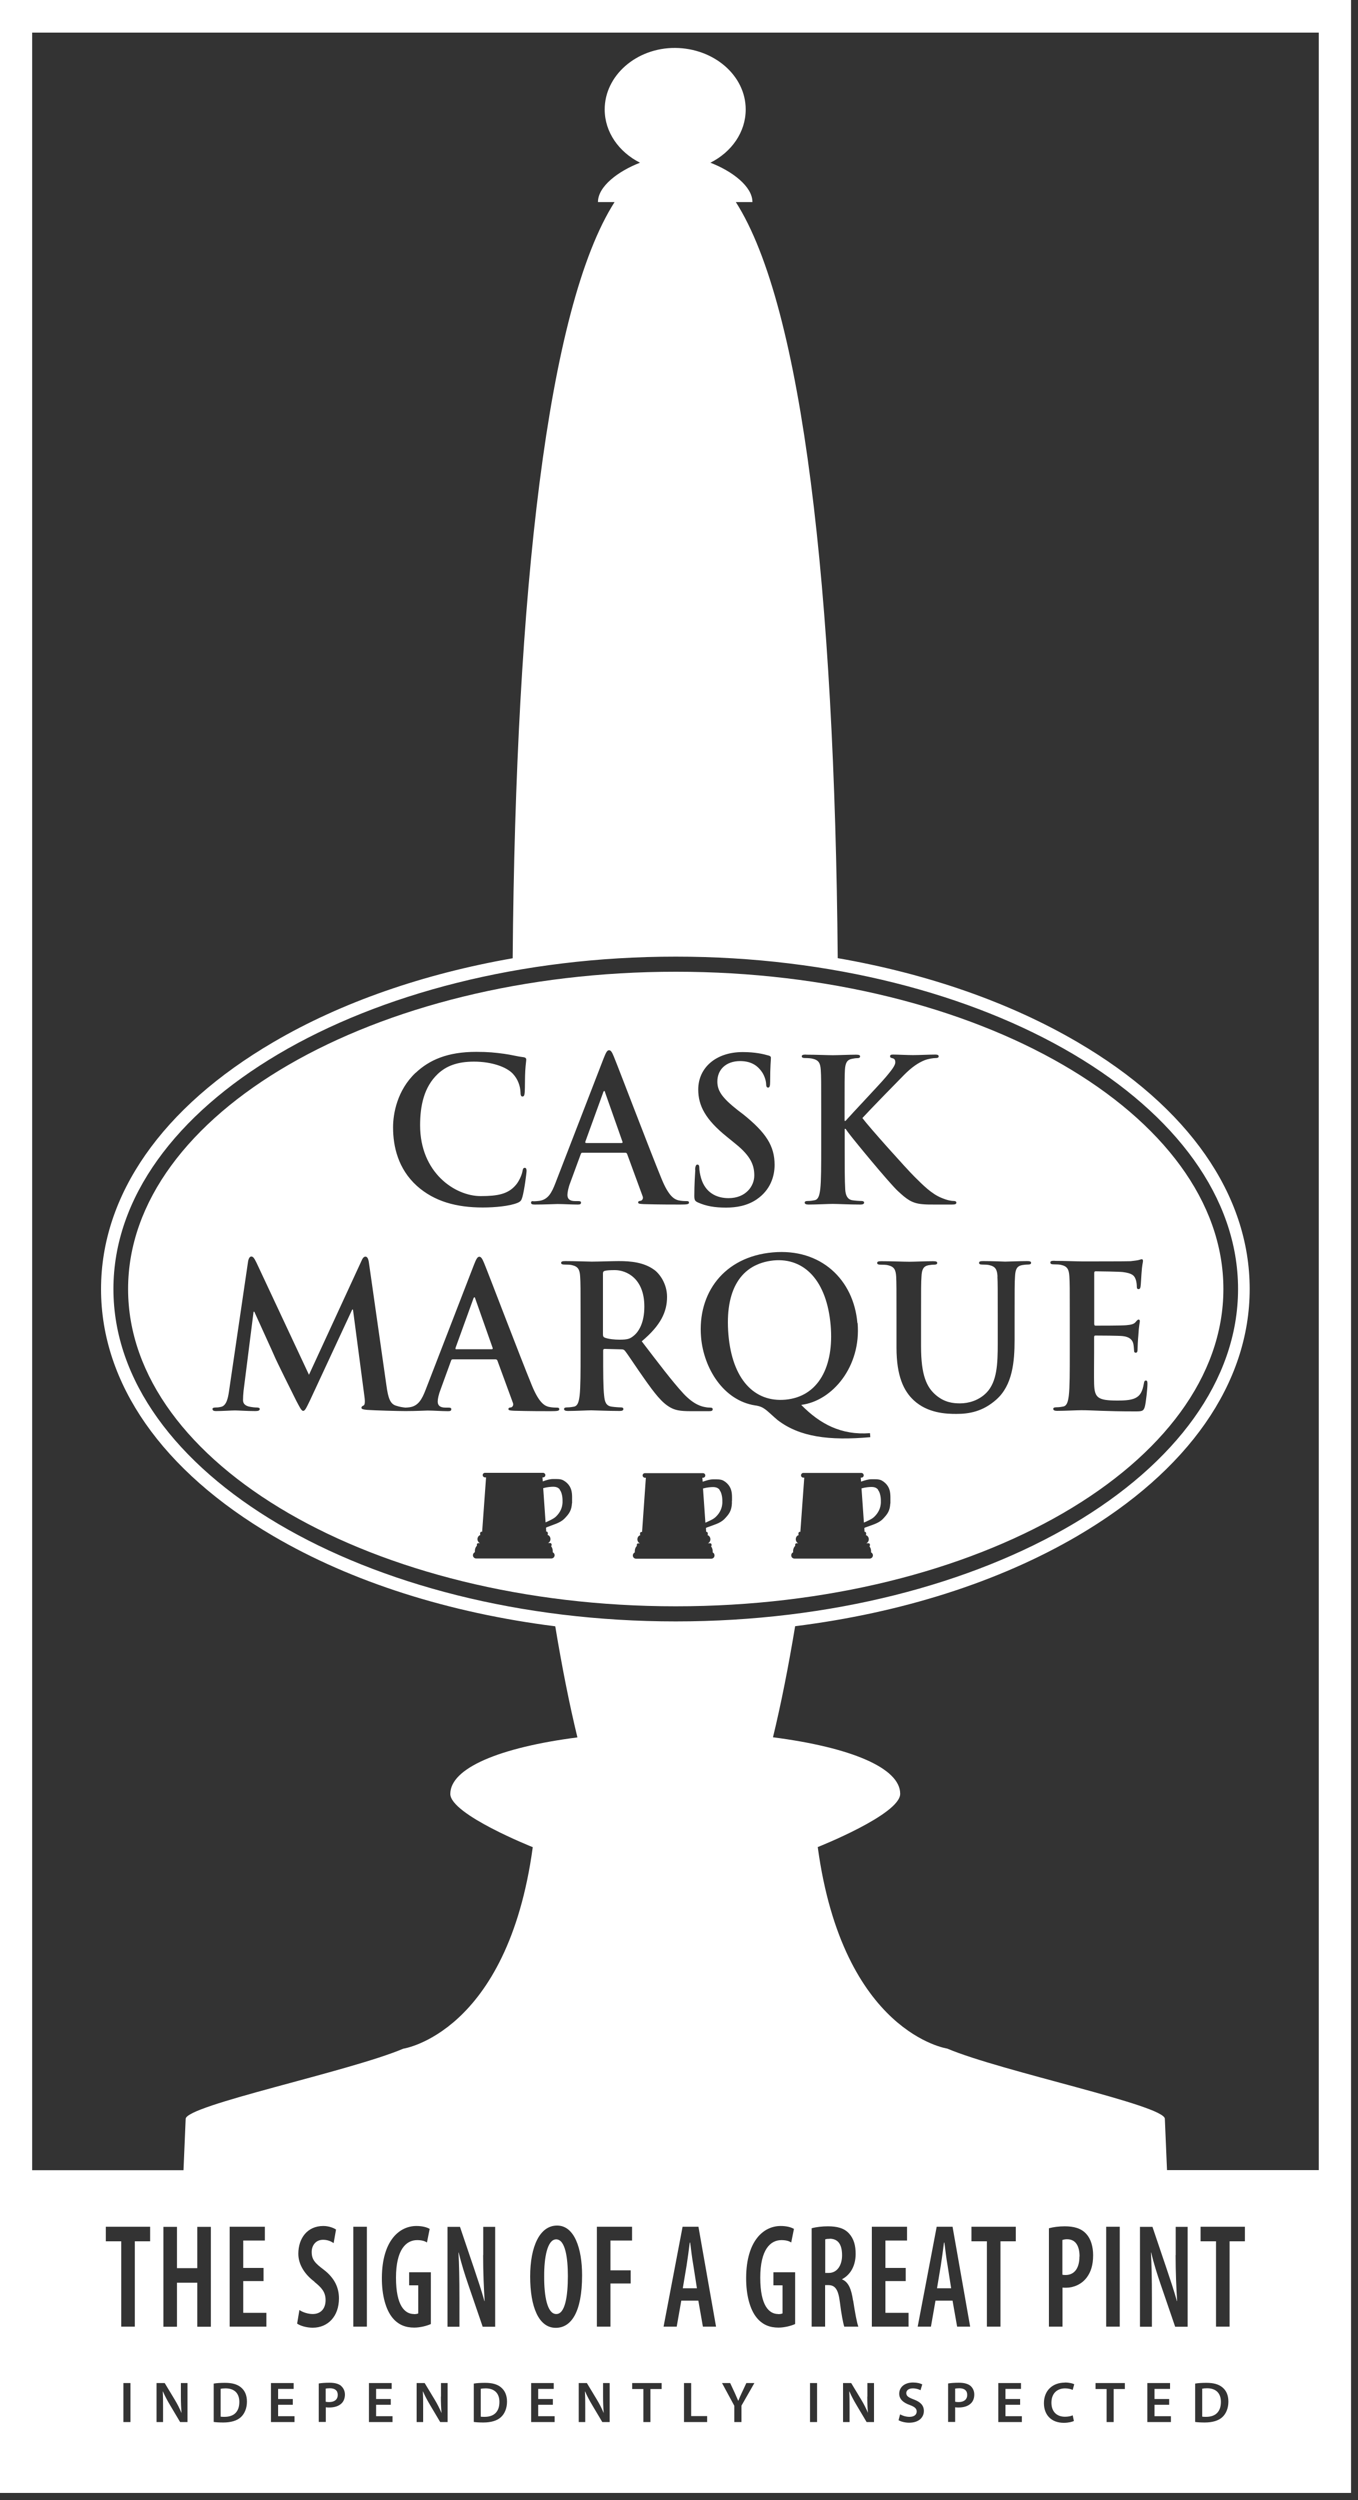 <svg width="125" height="230" viewBox="0 0 125 230" fill="none" xmlns="http://www.w3.org/2000/svg">
<rect x="0" y="0" width="125" height="230" fill="#333333" stroke="none"/>
<g clip-path="url(#clip0_2063_2)">
<path d="M99.37 207.59C99.37 206.73 99.07 206.01 98.22 206.01C98.05 206.01 97.89 206.04 97.79 206.08V209.27C97.88 209.3 97.97 209.3 98.09 209.3C98.91 209.3 99.36 208.65 99.36 207.6L99.37 207.59Z" fill="white"/>
<path d="M112.38 220.97C112.38 220.18 111.93 219.72 111.11 219.72C110.9 219.72 110.75 219.74 110.66 219.76V222.33C110.75 222.35 110.89 222.35 111.02 222.35C111.87 222.35 112.38 221.89 112.38 220.98V220.97Z" fill="white"/>
<path d="M29.98 220.96C30.06 220.98 30.17 220.99 30.3 220.99C30.79 220.99 31.09 220.75 31.09 220.33C31.09 219.91 30.81 219.72 30.36 219.72C30.18 219.72 30.05 219.74 29.98 219.75V220.96Z" fill="white"/>
<path d="M51.2 206.02C50.37 206.02 50.08 207.72 50.09 209.43C50.08 211.24 50.37 212.89 51.2 212.89H51.21C52.02 212.89 52.27 211.24 52.27 209.4C52.27 207.74 52.04 206.02 51.19 206.02H51.2Z" fill="white"/>
<path d="M63.53 206.32H63.49C63.41 206.96 63.29 207.85 63.2 208.42L62.85 210.52H64.15L63.82 208.41C63.71 207.81 63.61 206.97 63.53 206.32Z" fill="white"/>
<path d="M88.3 219.72C88.12 219.72 87.99 219.74 87.92 219.75V220.96C88 220.98 88.11 220.99 88.24 220.99C88.73 220.99 89.03 220.75 89.03 220.33C89.03 219.91 88.75 219.72 88.3 219.72Z" fill="white"/>
<path d="M76.38 205.97C76.22 205.97 76.06 205.98 75.96 206.02V209.11H76.29C77.04 209.11 77.51 208.43 77.51 207.49C77.51 206.55 77.19 205.98 76.39 205.96L76.38 205.97Z" fill="white"/>
<path d="M86.93 206.32H86.89C86.81 206.96 86.69 207.85 86.6 208.42L86.25 210.52H87.55L87.22 208.41C87.11 207.81 87.01 206.97 86.93 206.32Z" fill="white"/>
<path d="M44.25 222.33C44.34 222.35 44.48 222.35 44.61 222.35C45.46 222.35 45.97 221.89 45.97 220.98C45.97 220.19 45.52 219.73 44.7 219.73C44.49 219.73 44.34 219.75 44.25 219.77V222.34V222.33Z" fill="white"/>
<path d="M20.31 222.33C20.4 222.35 20.54 222.35 20.67 222.35C21.52 222.35 22.03 221.89 22.03 220.98C22.03 220.19 21.58 219.73 20.76 219.73C20.55 219.73 20.4 219.75 20.31 219.77V222.34V222.33Z" fill="white"/>
<path d="M42.01 124.13H45.26C45.35 124.13 45.36 124.08 45.35 124.02L43.76 119.51C43.74 119.44 43.72 119.35 43.67 119.35C43.62 119.35 43.58 119.44 43.56 119.51L41.93 124.01C41.91 124.08 41.93 124.14 42 124.14L42.01 124.13Z" fill="white"/>
<path d="M80.83 137.05C80.77 136.98 80.71 136.93 80.64 136.89C80.54 136.84 80.42 136.8 80.22 136.8C80.04 136.8 79.66 136.83 79.3 136.93L79.52 140.08C79.92 139.89 80.27 139.76 80.5 139.52C80.86 139.16 81.05 138.76 81.08 138.27C81.08 138.2 81.08 138.14 81.08 138.07C81.08 137.87 81.06 137.67 81.01 137.49C80.97 137.31 80.89 137.16 80.81 137.06L80.83 137.05Z" fill="white"/>
<path d="M51.53 137.03C51.47 136.96 51.41 136.91 51.34 136.87C51.24 136.82 51.12 136.78 50.92 136.78C50.74 136.78 50.36 136.81 50 136.91L50.22 140.06C50.62 139.87 50.97 139.73 51.2 139.5C51.56 139.14 51.75 138.74 51.78 138.25C51.78 138.18 51.78 138.12 51.78 138.05C51.78 137.85 51.76 137.64 51.71 137.47C51.67 137.29 51.59 137.14 51.51 137.04L51.53 137.03Z" fill="white"/>
<path d="M55.68 123.07C56.05 123.2 56.58 123.25 57.02 123.25C57.73 123.25 57.96 123.18 58.27 122.94C58.8 122.54 59.31 121.7 59.31 120.2C59.31 117.6 57.65 116.85 56.6 116.85C56.16 116.85 55.84 116.87 55.66 116.92C55.54 116.96 55.5 117.03 55.5 117.18V122.73C55.5 122.93 55.53 123 55.66 123.06L55.68 123.07Z" fill="white"/>
<path d="M67.05 122.79C67.4 126.88 69.42 129.03 72.3 128.77C75.33 128.49 76.78 125.73 76.46 121.94C76.11 117.84 74.05 115.7 71.21 115.96C68.2 116.27 66.7 118.66 67.05 122.79Z" fill="white"/>
<path d="M53.96 105.16H57.21C57.3 105.16 57.32 105.11 57.3 105.05L55.71 100.54C55.69 100.47 55.67 100.37 55.62 100.37C55.57 100.37 55.53 100.46 55.51 100.54L53.88 105.03C53.86 105.1 53.88 105.16 53.95 105.16H53.96Z" fill="white"/>
<path d="M66.24 137.06C66.18 136.99 66.12 136.94 66.05 136.9C65.95 136.85 65.83 136.81 65.63 136.81C65.45 136.81 65.07 136.84 64.71 136.94L64.93 140.09C65.33 139.9 65.68 139.77 65.91 139.53C66.27 139.17 66.46 138.77 66.49 138.28C66.49 138.21 66.49 138.15 66.49 138.08C66.49 137.88 66.47 137.68 66.42 137.5C66.38 137.32 66.3 137.17 66.22 137.07L66.24 137.06Z" fill="white"/>
<path d="M62.2 147.78C90 147.78 112.61 134.69 112.61 118.59C112.61 102.49 90 89.4 62.2 89.4C34.4 89.4 11.79 102.5 11.79 118.59C11.79 134.68 34.4 147.78 62.2 147.78ZM52.65 138.28C52.61 138.94 52.42 139.24 51.94 139.73C51.54 140.12 50.95 140.26 50.34 140.5C50.31 140.51 50.29 140.53 50.26 140.56L50.28 140.91H50.33C50.39 140.91 50.43 140.99 50.43 141.09C50.43 141.13 50.42 141.17 50.4 141.21C50.55 141.25 50.67 141.41 50.67 141.59C50.67 141.76 50.58 141.9 50.44 141.96H50.66C50.72 141.96 50.78 142.03 50.78 142.12C50.78 142.17 50.76 142.22 50.73 142.25C50.82 142.37 50.88 142.52 50.88 142.69C50.88 142.73 50.88 142.77 50.88 142.81C50.98 142.86 51.05 142.96 51.05 143.08C51.05 143.25 50.91 143.38 50.75 143.38H43.83C43.66 143.38 43.53 143.24 43.53 143.08C43.53 142.96 43.61 142.85 43.71 142.8C43.71 142.76 43.71 142.72 43.71 142.69C43.71 142.5 43.78 142.32 43.9 142.2C43.9 142.2 43.89 142.16 43.89 142.13C43.89 142.04 43.94 141.97 44.01 141.97H44.18C44.05 141.91 43.95 141.77 43.95 141.6C43.95 141.42 44.07 141.26 44.22 141.22C44.2 141.19 44.19 141.15 44.19 141.1C44.19 141 44.24 140.92 44.3 140.92H44.38L44.74 135.92H44.64C44.53 135.92 44.43 135.82 44.43 135.71C44.43 135.6 44.52 135.5 44.64 135.5H49.99C50.1 135.5 50.2 135.6 50.2 135.71C50.2 135.82 50.11 135.92 49.99 135.92H49.93L49.96 136.29C50.31 136.16 50.62 136.07 50.92 136.07C51.27 136.07 51.59 136.05 51.85 136.19C52.11 136.33 52.3 136.52 52.43 136.73C52.69 137.15 52.66 137.62 52.66 138.06C52.66 138.14 52.66 138.22 52.66 138.3L52.65 138.28ZM55.61 128.41C55.66 128.94 55.77 129.34 56.3 129.41C56.56 129.45 56.95 129.48 57.17 129.48C57.31 129.48 57.38 129.53 57.38 129.63C57.38 129.76 57.26 129.81 57.03 129.81C56 129.81 54.7 129.75 54.43 129.75C54.09 129.75 52.98 129.81 52.27 129.81C52.04 129.81 51.92 129.75 51.92 129.63C51.92 129.54 51.99 129.48 52.2 129.48C52.47 129.48 52.68 129.44 52.84 129.41C53.19 129.34 53.28 128.94 53.35 128.41C53.44 127.64 53.44 126.2 53.44 124.52V121.3C53.44 118.52 53.44 118.01 53.4 117.43C53.36 116.81 53.22 116.52 52.64 116.39C52.5 116.35 52.2 116.34 51.95 116.34C51.76 116.34 51.65 116.3 51.65 116.18C51.65 116.06 51.77 116.02 52.04 116.02C52.98 116.02 54.09 116.07 54.46 116.07C55.06 116.07 56.41 116.02 56.95 116.02C58.07 116.02 59.25 116.13 60.2 116.81C60.7 117.16 61.4 118.09 61.4 119.31C61.4 120.66 60.85 121.91 59.07 123.4C60.64 125.45 61.86 127.07 62.91 128.21C63.9 129.27 64.63 129.4 64.89 129.45C65.08 129.49 65.24 129.5 65.39 129.5C65.54 129.5 65.6 129.55 65.6 129.65C65.6 129.8 65.48 129.83 65.26 129.83H63.58C62.59 129.83 62.15 129.74 61.69 129.48C60.93 129.06 60.26 128.2 59.27 126.79C58.56 125.79 57.75 124.54 57.52 124.27C57.43 124.16 57.33 124.14 57.2 124.14L55.66 124.1C55.57 124.1 55.52 124.14 55.52 124.25V124.51C55.52 126.21 55.52 127.65 55.61 128.42V128.41ZM67.37 138.07C67.37 138.15 67.37 138.24 67.37 138.32C67.33 138.98 67.14 139.28 66.66 139.77C66.26 140.16 65.67 140.3 65.06 140.53C65.03 140.54 65.01 140.56 64.98 140.58L65 140.93H65.05C65.11 140.93 65.15 141.01 65.15 141.11C65.15 141.16 65.15 141.2 65.12 141.23C65.27 141.27 65.39 141.43 65.39 141.61C65.39 141.78 65.3 141.92 65.16 141.98H65.38C65.45 141.98 65.5 142.05 65.5 142.14C65.5 142.19 65.48 142.24 65.45 142.26C65.54 142.38 65.6 142.53 65.6 142.7C65.6 142.74 65.6 142.78 65.6 142.82C65.7 142.87 65.77 142.97 65.77 143.1C65.77 143.27 65.64 143.4 65.47 143.4H58.55C58.38 143.4 58.25 143.27 58.25 143.1C58.25 142.98 58.33 142.87 58.43 142.82C58.43 142.78 58.43 142.75 58.43 142.71C58.43 142.52 58.5 142.34 58.62 142.22C58.62 142.22 58.61 142.17 58.61 142.15C58.61 142.07 58.66 141.99 58.73 141.99H58.9C58.77 141.93 58.67 141.79 58.67 141.62C58.67 141.43 58.78 141.28 58.94 141.24C58.92 141.21 58.91 141.17 58.91 141.12C58.91 141.02 58.96 140.94 59.02 140.94H59.1L59.45 135.95H59.36C59.25 135.95 59.15 135.85 59.15 135.74C59.15 135.63 59.24 135.53 59.36 135.53H64.71C64.82 135.53 64.92 135.62 64.92 135.74C64.92 135.86 64.83 135.95 64.71 135.95H64.65L64.68 136.32C65.03 136.2 65.34 136.1 65.64 136.1C65.99 136.1 66.31 136.08 66.57 136.21C66.83 136.35 67.02 136.54 67.15 136.75C67.41 137.17 67.38 137.64 67.38 138.08L67.37 138.07ZM81.95 138.32C81.91 138.98 81.72 139.28 81.24 139.77C80.85 140.16 80.25 140.3 79.64 140.53C79.61 140.54 79.59 140.56 79.56 140.58L79.58 140.93H79.63C79.69 140.93 79.73 141.01 79.73 141.11C79.73 141.15 79.72 141.2 79.7 141.23C79.85 141.27 79.97 141.43 79.97 141.61C79.97 141.78 79.88 141.92 79.74 141.98H79.96C80.03 141.98 80.08 142.05 80.08 142.14C80.08 142.19 80.06 142.24 80.03 142.26C80.12 142.38 80.18 142.53 80.18 142.7C80.18 142.74 80.18 142.78 80.18 142.82C80.28 142.87 80.35 142.97 80.35 143.09C80.35 143.26 80.21 143.39 80.05 143.39H73.13C72.96 143.39 72.83 143.26 72.83 143.09C72.83 142.97 72.9 142.86 73.01 142.81C73.01 142.77 73 142.73 73 142.7C73 142.51 73.08 142.33 73.2 142.21C73.2 142.21 73.19 142.16 73.19 142.14C73.19 142.05 73.24 141.98 73.31 141.98H73.48C73.35 141.93 73.25 141.78 73.25 141.61C73.25 141.42 73.36 141.27 73.52 141.23C73.5 141.2 73.49 141.16 73.49 141.11C73.49 141.01 73.54 140.93 73.59 140.93H73.67L74.03 135.94H73.94C73.82 135.94 73.73 135.84 73.73 135.73C73.73 135.62 73.82 135.51 73.94 135.51H79.29C79.4 135.51 79.5 135.61 79.5 135.73C79.5 135.85 79.41 135.94 79.29 135.94H79.23L79.26 136.31C79.61 136.19 79.92 136.09 80.22 136.09C80.57 136.09 80.89 136.07 81.15 136.2C81.41 136.34 81.6 136.53 81.73 136.74C81.99 137.16 81.96 137.63 81.96 138.07C81.96 138.15 81.96 138.24 81.96 138.32H81.95ZM97.09 116C98.03 116 99.14 116.05 99.64 116.05C100.21 116.05 103.73 116.05 104.06 116.03C104.4 115.99 104.68 115.96 104.82 115.92C104.91 115.9 105.02 115.85 105.1 115.85C105.18 115.85 105.21 115.92 105.21 116.01C105.21 116.14 105.12 116.36 105.07 117.2C105.05 117.38 105.02 118.19 104.98 118.4C104.96 118.49 104.93 118.6 104.8 118.6C104.67 118.6 104.64 118.51 104.64 118.35C104.64 118.22 104.62 117.91 104.53 117.69C104.41 117.36 104.23 117.14 103.35 117.03C103.05 116.99 101.19 116.96 100.84 116.96C100.75 116.96 100.72 117.01 100.72 117.14V121.76C100.72 121.89 100.74 121.96 100.84 121.96C101.23 121.96 103.26 121.96 103.67 121.92C104.09 121.88 104.36 121.83 104.52 121.64C104.64 121.5 104.72 121.4 104.8 121.4C104.87 121.4 104.92 121.44 104.92 121.55C104.92 121.66 104.83 121.95 104.78 122.88C104.74 123.25 104.71 123.98 104.71 124.1C104.71 124.25 104.71 124.45 104.55 124.45C104.43 124.45 104.39 124.38 104.39 124.29C104.37 124.11 104.37 123.87 104.32 123.63C104.23 123.26 103.98 122.99 103.33 122.92C102.99 122.88 101.24 122.87 100.82 122.87C100.73 122.87 100.71 122.94 100.71 123.05V124.49C100.71 125.11 100.69 126.79 100.71 127.32C100.75 128.58 101.03 128.85 102.83 128.85C103.29 128.85 104.03 128.85 104.49 128.63C104.95 128.41 105.16 128.03 105.29 127.28C105.32 127.08 105.36 127.01 105.48 127.01C105.62 127.01 105.62 127.16 105.62 127.34C105.62 127.76 105.48 129 105.39 129.37C105.27 129.85 105.11 129.85 104.43 129.85C101.76 129.85 100.58 129.74 99.53 129.74C99.12 129.74 98.01 129.8 97.3 129.8C97.07 129.8 96.95 129.74 96.95 129.62C96.95 129.53 97.02 129.47 97.23 129.47C97.5 129.47 97.71 129.43 97.87 129.4C98.22 129.33 98.31 128.93 98.38 128.4C98.47 127.63 98.47 126.19 98.47 124.51V121.29C98.47 118.51 98.47 118 98.43 117.41C98.39 116.79 98.25 116.5 97.67 116.37C97.53 116.33 97.23 116.32 96.98 116.32C96.79 116.32 96.68 116.28 96.68 116.15C96.68 116.02 96.8 115.99 97.07 115.99L97.09 116ZM91.82 117.43C91.78 116.81 91.64 116.52 91.06 116.39C90.92 116.35 90.62 116.34 90.42 116.34C90.22 116.34 90.12 116.3 90.12 116.18C90.12 116.06 90.24 116.02 90.49 116.02C91.39 116.02 92.51 116.07 92.52 116.07C92.73 116.07 93.85 116.02 94.54 116.02C94.79 116.02 94.91 116.06 94.91 116.18C94.91 116.3 94.8 116.34 94.59 116.34C94.4 116.34 94.29 116.36 94.08 116.39C93.6 116.48 93.46 116.79 93.43 117.43C93.39 118.02 93.39 118.53 93.39 121.3V123.26C93.39 125.29 93.2 127.44 91.71 128.76C90.45 129.88 89.18 130.08 88.03 130.08C87.09 130.08 85.39 130.02 84.1 128.82C83.2 127.98 82.52 126.63 82.52 123.98V121.31C82.52 118.53 82.52 118.02 82.49 117.44C82.45 116.82 82.31 116.53 81.73 116.4C81.59 116.36 81.29 116.35 81.04 116.35C80.85 116.35 80.74 116.31 80.74 116.19C80.74 116.07 80.86 116.03 81.13 116.03C82.07 116.03 83.18 116.08 83.71 116.08C84.13 116.08 85.25 116.03 85.88 116.03C86.15 116.03 86.27 116.07 86.27 116.19C86.27 116.31 86.16 116.35 85.98 116.35C85.79 116.35 85.68 116.37 85.47 116.4C84.99 116.49 84.85 116.8 84.82 117.44C84.78 118.03 84.78 118.54 84.78 121.31V123.87C84.78 126.52 85.29 127.63 86.16 128.36C86.96 129.04 87.77 129.11 88.37 129.11C89.15 129.11 90.1 128.85 90.81 128.12C91.78 127.11 91.84 125.47 91.84 123.59V121.31C91.84 118.53 91.84 118.02 91.81 117.44L91.82 117.43ZM74.18 97.03C75.12 97.03 76.23 97.08 76.66 97.08C77.09 97.08 78.2 97.03 78.8 97.03C79.05 97.03 79.17 97.07 79.17 97.19C79.17 97.31 79.06 97.35 78.92 97.35C78.75 97.35 78.64 97.37 78.43 97.41C77.95 97.5 77.81 97.81 77.77 98.45C77.74 99.04 77.74 99.55 77.74 102.32V103.12H77.83C78.43 102.44 81.01 99.72 81.53 99.1C82.03 98.5 82.41 98.04 82.41 97.73C82.41 97.53 82.34 97.4 82.16 97.36C82 97.32 81.93 97.29 81.93 97.18C81.93 97.05 82.02 97.02 82.21 97.02C82.58 97.02 83.55 97.07 84.03 97.07C84.58 97.07 85.55 97.02 86.1 97.02C86.28 97.02 86.4 97.06 86.4 97.18C86.4 97.3 86.31 97.34 86.14 97.34C85.89 97.34 85.45 97.41 85.11 97.54C84.56 97.76 83.96 98.14 83.2 98.91C82.65 99.46 79.98 102.2 79.38 102.86C80.02 103.72 83.48 107.57 84.17 108.25C84.95 109.02 85.74 109.84 86.7 110.22C87.23 110.44 87.59 110.49 87.8 110.49C87.92 110.49 88.03 110.53 88.03 110.64C88.03 110.77 87.94 110.82 87.61 110.82H86.07C85.54 110.82 85.22 110.82 84.85 110.78C83.9 110.69 83.42 110.29 82.66 109.59C81.88 108.88 78.4 104.66 78.03 104.13L77.84 103.86H77.75V105.52C77.75 107.2 77.75 108.64 77.8 109.43C77.83 109.94 77.99 110.34 78.44 110.42C78.69 110.46 79.08 110.49 79.31 110.49C79.45 110.49 79.54 110.55 79.54 110.64C79.54 110.77 79.4 110.82 79.2 110.82C78.21 110.82 77.1 110.76 76.65 110.76C76.24 110.76 75.13 110.82 74.42 110.82C74.19 110.82 74.07 110.76 74.07 110.64C74.07 110.55 74.14 110.49 74.35 110.49C74.62 110.49 74.83 110.45 74.99 110.42C75.34 110.35 75.43 109.94 75.5 109.42C75.59 108.65 75.59 107.21 75.59 105.53V102.31C75.59 99.53 75.59 99.02 75.55 98.44C75.51 97.82 75.37 97.53 74.79 97.4C74.65 97.36 74.35 97.34 74.1 97.34C73.91 97.34 73.8 97.3 73.8 97.18C73.8 97.06 73.92 97.02 74.19 97.02L74.18 97.03ZM78.94 121.72C79.28 125.72 76.62 128.89 73.75 129.25C75.49 131.02 77.44 132.05 80.08 131.85L80.11 132.22C76.31 132.56 73.6 132.2 71.58 130.65C71.18 130.33 70.67 129.79 70.29 129.56C70.01 129.38 69.69 129.32 69.51 129.3C66.57 128.84 64.77 125.86 64.53 123.02C64.19 118.98 66.63 115.62 71.13 115.22C75.55 114.82 78.58 117.72 78.92 121.72H78.94ZM63.98 107.61C64 107.34 64.05 107.14 64.19 107.14C64.35 107.14 64.37 107.3 64.37 107.45C64.37 107.69 64.44 108.07 64.53 108.38C64.92 109.73 65.96 110.23 67.06 110.23C68.65 110.23 69.43 109.12 69.43 108.15C69.43 107.25 69.16 106.4 67.7 105.23L66.89 104.57C64.94 103 64.27 101.72 64.27 100.24C64.27 98.23 65.9 96.79 68.36 96.79C69.51 96.79 70.25 96.97 70.71 97.1C70.87 97.14 70.96 97.19 70.96 97.32C70.96 97.56 70.89 98.09 70.89 99.51C70.89 99.91 70.84 100.06 70.7 100.06C70.58 100.06 70.52 99.95 70.52 99.73C70.52 99.56 70.43 99 70.06 98.52C69.79 98.17 69.28 97.62 68.13 97.62C66.82 97.62 66.03 98.41 66.03 99.5C66.03 100.34 66.44 100.98 67.9 102.13L68.4 102.51C70.52 104.21 71.3 105.43 71.3 107.17C71.3 108.23 70.91 109.49 69.64 110.35C68.76 110.94 67.77 111.1 66.83 111.1C65.8 111.1 65.01 110.97 64.25 110.63C63.97 110.5 63.91 110.41 63.91 110.01C63.91 109.01 63.98 107.91 64 107.62L63.98 107.61ZM49.08 110.52C49.24 110.52 49.49 110.5 49.63 110.48C50.44 110.37 50.78 109.75 51.13 108.83L55.57 97.35C55.78 96.82 55.89 96.62 56.06 96.62C56.22 96.62 56.33 96.78 56.5 97.2C56.92 98.21 59.75 105.66 60.89 108.44C61.56 110.08 62.08 110.34 62.45 110.43C62.72 110.49 62.98 110.5 63.19 110.5C63.33 110.5 63.42 110.52 63.42 110.64C63.42 110.79 63.26 110.82 62.61 110.82C61.96 110.82 60.68 110.82 59.27 110.78C58.95 110.76 58.74 110.76 58.74 110.63C58.74 110.52 58.81 110.49 58.99 110.47C59.11 110.43 59.24 110.27 59.15 110.05L57.73 106.18C57.7 106.09 57.64 106.05 57.55 106.05H53.61C53.52 106.05 53.49 106.09 53.45 106.2L52.49 108.81C52.31 109.27 52.23 109.71 52.23 109.93C52.23 110.26 52.39 110.5 52.94 110.5H53.21C53.42 110.5 53.48 110.54 53.48 110.64C53.48 110.79 53.37 110.82 53.18 110.82C52.61 110.82 51.85 110.77 51.31 110.77C51.12 110.77 50.14 110.82 49.22 110.82C48.99 110.82 48.88 110.78 48.88 110.64C48.88 110.53 48.95 110.5 49.09 110.5L49.08 110.52ZM38.25 98.71C39.52 97.51 41.2 96.77 43.84 96.77C44.94 96.77 45.59 96.84 46.4 96.95C47.07 97.04 47.64 97.2 48.17 97.26C48.37 97.28 48.44 97.37 48.44 97.48C48.44 97.63 48.39 97.85 48.35 98.49C48.31 99.09 48.33 100.1 48.3 100.46C48.28 100.73 48.25 100.88 48.09 100.88C47.95 100.88 47.91 100.73 47.91 100.48C47.89 99.91 47.66 99.27 47.22 98.8C46.64 98.16 45.26 97.67 43.63 97.67C42.09 97.67 41.08 98.07 40.3 98.8C39.01 100.02 38.67 101.76 38.67 103.53C38.67 107.88 41.87 110.04 44.24 110.04C45.81 110.04 46.77 109.86 47.48 109.02C47.78 108.67 48.01 108.14 48.08 107.81C48.13 107.52 48.17 107.44 48.31 107.44C48.43 107.44 48.47 107.57 48.47 107.71C48.47 107.93 48.26 109.52 48.08 110.14C47.99 110.45 47.92 110.54 47.62 110.67C46.91 110.96 45.57 111.09 44.44 111.09C42.02 111.09 39.98 110.54 38.37 109.1C36.64 107.53 36.18 105.48 36.18 103.71C36.18 102.47 36.55 100.31 38.25 98.7V98.71ZM19.82 129.49C19.96 129.49 20.09 129.49 20.35 129.43C20.85 129.32 20.99 128.61 21.08 127.99L22.83 116.08C22.88 115.77 22.99 115.6 23.13 115.6C23.27 115.6 23.38 115.69 23.61 116.17L28.44 126.48L33.25 116.05C33.37 115.76 33.48 115.61 33.64 115.61C33.8 115.61 33.91 115.79 33.96 116.18L35.57 127.47C35.73 128.62 35.91 129.15 36.44 129.32C36.81 129.44 37.1 129.48 37.32 129.5C37.45 129.5 37.59 129.48 37.69 129.47C38.5 129.36 38.84 128.74 39.19 127.83L43.63 116.35C43.84 115.82 43.95 115.62 44.12 115.62C44.28 115.62 44.39 115.79 44.56 116.2C44.98 117.21 47.81 124.66 48.95 127.44C49.62 129.08 50.14 129.34 50.51 129.43C50.78 129.49 51.04 129.5 51.25 129.5C51.39 129.5 51.48 129.52 51.48 129.65C51.48 129.8 51.32 129.83 50.67 129.83C50.02 129.83 48.74 129.83 47.33 129.79C47.01 129.77 46.8 129.77 46.8 129.64C46.8 129.53 46.87 129.49 47.05 129.48C47.17 129.44 47.3 129.28 47.21 129.06L45.79 125.19C45.76 125.1 45.7 125.06 45.61 125.06H41.67C41.58 125.06 41.55 125.1 41.51 125.21L40.56 127.82C40.38 128.28 40.29 128.71 40.29 128.93C40.29 129.26 40.45 129.5 41 129.5H41.27C41.48 129.5 41.54 129.54 41.54 129.65C41.54 129.8 41.43 129.83 41.24 129.83C40.67 129.83 39.91 129.77 39.36 129.77C39.17 129.77 38.27 129.82 37.38 129.82C37.38 129.82 37.38 129.82 37.37 129.82C37.37 129.82 37.34 129.82 37.33 129.82C37.31 129.82 37.29 129.82 37.27 129.82C36.67 129.82 34.45 129.76 33.78 129.71C33.37 129.67 33.27 129.62 33.27 129.51C33.27 129.42 33.34 129.36 33.46 129.31C33.57 129.27 33.62 129.04 33.55 128.52L32.49 120.48H32.42L28.56 128.78C28.15 129.64 28.06 129.8 27.9 129.8C27.74 129.8 27.57 129.43 27.28 128.89C26.86 128.05 25.46 125.25 25.25 124.74C25.09 124.36 24.03 122.06 23.41 120.68H23.34L22.42 127.95C22.39 128.28 22.37 128.52 22.37 128.81C22.37 129.16 22.6 129.32 22.9 129.4C23.22 129.47 23.47 129.49 23.64 129.49C23.78 129.49 23.91 129.53 23.91 129.62C23.91 129.78 23.75 129.82 23.49 129.82C22.75 129.82 21.95 129.76 21.63 129.76C21.29 129.76 20.45 129.82 19.88 129.82C19.7 129.82 19.56 129.78 19.56 129.62C19.56 129.53 19.67 129.49 19.84 129.49H19.82Z" fill="white"/>
<path d="M0 0V229.35H124.36V0H0ZM2.96 3H121.39V199.65H107.42L107.22 194.93C107.22 193.68 92.2 190.59 87.19 188.47C87.19 188.47 77.6 187.06 75.27 169.93C75.27 169.93 82.86 166.93 82.86 165.03C82.86 162.66 78.34 160.76 71.15 159.83C71.89 156.79 72.57 153.35 73.19 149.61C82.95 148.39 91.92 145.55 99.17 141.31C109.39 135.33 115.03 127.26 115.03 118.59C115.03 109.92 109.4 101.85 99.17 95.87C92.9 92.2 85.34 89.58 77.11 88.15C76.83 54.55 73.92 28.27 67.73 18.59H69.26C69.26 17.15 67.39 15.74 65.39 14.97C67.34 13.99 68.64 12.16 68.64 10.07C68.64 6.96 65.73 4.44 62.15 4.41C58.57 4.39 55.66 6.96 55.66 10.07C55.66 12.16 56.97 13.99 58.91 14.97C56.92 15.74 55.04 17.14 55.04 18.59H56.57C50.38 28.28 47.47 54.56 47.19 88.16C38.97 89.6 31.42 92.21 25.16 95.88C14.93 101.86 9.3 109.93 9.3 118.6C9.3 127.27 14.93 135.34 25.16 141.32C32.4 145.56 41.37 148.39 51.11 149.62C51.73 153.36 52.41 156.8 53.15 159.84C45.97 160.77 41.45 162.67 41.45 165.04C41.45 166.93 49.04 169.94 49.04 169.94C46.71 187.07 37.12 188.48 37.12 188.48C32.11 190.6 17.09 193.69 17.09 194.94L16.89 199.66H2.96V3ZM11.16 214.05V206.2H9.74V204.86H13.82V206.2H12.41V214.05H11.16ZM12.01 219.24V222.83H11.36V219.24H12.01ZM18.16 208.67V204.87H19.41V214.06H18.16V210.01H16.29V214.06H15.04V204.87H16.29V208.67H18.16ZM15.16 219.24L16.09 220.78C16.33 221.18 16.54 221.59 16.7 221.98H16.71C16.67 221.5 16.65 221.04 16.65 220.49V219.24H17.26V222.83H16.58L15.64 221.25C15.41 220.86 15.17 220.42 15 220.02H14.98C15.01 220.49 15.01 220.96 15.01 221.55V222.83H14.41V219.24H15.16ZM24.26 208.65V209.86H22.39V212.78H24.52V214.05H21.14V204.86H24.38V206.13H22.39V208.65H24.26ZM22.17 219.63C22.52 219.91 22.73 220.34 22.73 220.95C22.73 221.56 22.51 222.07 22.17 222.38C21.81 222.71 21.24 222.87 20.55 222.87C20.17 222.87 19.88 222.85 19.67 222.82V219.29C19.96 219.24 20.32 219.22 20.71 219.22C21.38 219.22 21.84 219.36 22.17 219.63ZM26.95 220.71V221.24H25.6V222.29H27.11V222.83H24.94V219.24H27.03V219.78H25.6V220.71H26.95ZM28.94 209.91C28.06 209.26 27.46 208.34 27.46 207.35C27.46 205.92 28.29 204.79 29.76 204.79C30.26 204.79 30.72 204.97 30.93 205.12L30.71 206.37C30.49 206.21 30.16 206.06 29.74 206.06C29.03 206.06 28.69 206.62 28.69 207.18C28.69 207.89 29.01 208.22 29.81 208.82C30.8 209.58 31.2 210.47 31.2 211.45C31.2 213.1 30.19 214.15 28.78 214.15C28.2 214.15 27.6 213.96 27.35 213.77L27.56 212.52C27.85 212.73 28.37 212.89 28.78 212.89C29.55 212.89 29.97 212.37 29.97 211.61C29.97 210.85 29.58 210.45 28.94 209.93V209.91ZM31.4 219.51C31.61 219.69 31.75 219.97 31.75 220.3C31.75 220.63 31.64 220.92 31.44 221.11C31.18 221.37 30.77 221.49 30.31 221.49C30.19 221.49 30.08 221.49 29.99 221.47V222.82H29.34V219.28C29.57 219.24 29.9 219.21 30.34 219.21C30.82 219.21 31.17 219.31 31.4 219.5V219.51ZM32.52 214.05V204.86H33.77V214.05H32.52ZM38.09 212.9C38.3 212.9 38.43 212.87 38.5 212.83V210.25H37.66V209.05H39.66V213.81C39.32 213.97 38.68 214.14 38.13 214.14C37.32 214.14 36.66 213.88 36.13 213.24C35.51 212.49 35.14 211.17 35.15 209.55C35.17 206.1 36.79 204.79 38.33 204.79C38.88 204.79 39.3 204.91 39.55 205.06L39.3 206.31C39.09 206.17 38.8 206.09 38.4 206.09C37.38 206.09 36.45 206.96 36.45 209.55C36.45 212.14 37.27 212.89 38.1 212.89L38.09 212.9ZM40.59 220.49V219.24H41.2V222.83H40.52L39.58 221.25C39.35 220.86 39.11 220.42 38.94 220.02H38.92C38.95 220.49 38.95 220.96 38.95 221.55V222.83H38.35V219.24H39.09L40.02 220.78C40.26 221.18 40.47 221.59 40.63 221.98H40.64C40.6 221.5 40.58 221.04 40.58 220.49H40.59ZM44.48 207.47V204.87H45.58V214.06H44.43L43.09 210.15C42.8 209.31 42.45 208.2 42.22 207.23H42.2C42.26 208.29 42.29 209.59 42.29 211.5V214.06H41.19V204.87H42.34L43.67 208.8C43.95 209.63 44.35 210.82 44.59 211.7H44.61C44.54 210.53 44.47 209.11 44.47 207.47H44.48ZM46.11 219.63C46.45 219.91 46.67 220.34 46.67 220.95C46.67 221.56 46.45 222.07 46.11 222.38C45.75 222.71 45.18 222.87 44.49 222.87C44.11 222.87 43.82 222.85 43.61 222.82V219.29C43.9 219.24 44.26 219.22 44.65 219.22C45.32 219.22 45.78 219.36 46.11 219.63ZM36.05 219.24V219.78H34.62V220.71H35.97V221.24H34.62V222.29H36.13V222.83H33.96V219.24H36.05ZM113.96 118.59C113.96 135.45 90.74 149.17 62.2 149.17C33.66 149.17 10.44 135.45 10.44 118.59C10.44 101.73 33.66 88.01 62.2 88.01C90.74 88.01 113.96 101.73 113.96 118.59ZM71.62 212.9C71.83 212.9 71.96 212.87 72.03 212.83V210.25H71.19V209.05H73.19V213.81C72.85 213.97 72.21 214.14 71.66 214.14C70.85 214.14 70.19 213.88 69.66 213.24C69.04 212.49 68.67 211.17 68.68 209.55C68.7 206.1 70.32 204.79 71.86 204.79C72.41 204.79 72.83 204.91 73.08 205.06L72.83 206.31C72.62 206.17 72.33 206.09 71.93 206.09C70.91 206.09 69.98 206.96 69.98 209.55C69.98 212.14 70.8 212.89 71.63 212.89L71.62 212.9ZM66.46 219.24H67.21L67.64 220.16C67.76 220.43 67.85 220.63 67.95 220.87H67.96C68.05 220.64 68.15 220.42 68.27 220.16L68.7 219.24H69.44L68.25 221.32V222.83H67.59V221.33L66.46 219.24ZM65.09 222.28V222.83H62.96V219.24H63.62V222.28H65.09ZM64.7 214.05L64.28 211.66H62.71L62.29 214.05H61.08L62.83 204.86H64.29L65.91 214.05H64.69H64.7ZM58.19 219.79V219.24H60.9V219.79H59.87V222.83H59.22V219.79H58.2H58.19ZM58.05 208.87V210.08H56.19V214.05H54.94V204.86H58.18V206.13H56.19V208.87H58.05ZM53.87 221.55V222.83H53.27V219.24H54.02L54.95 220.78C55.19 221.18 55.4 221.59 55.56 221.98H55.57C55.53 221.5 55.51 221.04 55.51 220.49V219.24H56.12V222.83H55.44L54.5 221.25C54.27 220.86 54.03 220.42 53.86 220.02H53.84C53.87 220.49 53.87 220.96 53.87 221.55ZM51.16 214.16H51.15C49.58 214.16 48.8 212.22 48.8 209.44C48.8 206.66 49.69 204.75 51.28 204.75C52.87 204.75 53.58 206.85 53.58 209.33C53.58 212.79 52.54 214.16 51.16 214.16ZM50.89 220.71V221.24H49.54V222.29H51.05V222.83H48.89V219.24H50.97V219.78H49.54V220.71H50.89ZM78.53 211.64C78.7 212.76 78.88 213.74 79.01 214.05H77.71C77.62 213.79 77.44 212.89 77.31 211.81C77.16 210.61 76.87 210.23 76.23 210.23H75.95V214.05H74.71V205C75.14 204.88 75.69 204.82 76.21 204.82C77.03 204.82 77.71 204.98 78.16 205.49C78.6 205.98 78.76 206.59 78.76 207.36C78.76 208.42 78.31 209.26 77.52 209.68V209.71C78.08 209.94 78.36 210.55 78.52 211.65L78.53 211.64ZM79.84 220.49V219.24H80.45V222.83H79.77L78.83 221.25C78.6 220.86 78.36 220.42 78.19 220.02H78.17C78.2 220.49 78.2 220.96 78.2 221.55V222.83H77.6V219.24H78.35L79.28 220.78C79.52 221.18 79.73 221.59 79.89 221.98C79.85 221.5 79.83 221.04 79.83 220.49H79.84ZM83.37 208.65V209.86H81.5V212.78H83.63V214.05H80.25V204.86H83.49V206.13H81.5V208.65H83.37ZM93.9 220.71V221.24H92.55V222.29H94.06V222.83H91.89V219.24H93.98V219.78H92.55V220.71H93.9ZM93.5 206.2H92.09V214.05H90.84V206.2H89.42V204.86H93.5V206.2ZM89.68 220.3C89.68 220.64 89.57 220.92 89.37 221.11C89.11 221.37 88.7 221.49 88.24 221.49C88.12 221.49 88.01 221.49 87.92 221.47V222.82H87.27V219.28C87.5 219.24 87.83 219.21 88.27 219.21C88.75 219.21 89.1 219.31 89.33 219.5C89.54 219.68 89.68 219.96 89.68 220.29V220.3ZM88.1 214.05L87.68 211.66H86.11L85.69 214.05H84.47L86.22 204.86H87.68L89.3 214.05H88.09H88.1ZM84.89 219.37L84.73 219.9C84.6 219.83 84.35 219.73 84.02 219.73C83.6 219.73 83.42 219.95 83.42 220.16C83.42 220.44 83.63 220.57 84.11 220.75C84.73 220.98 85.04 221.3 85.04 221.81C85.04 222.38 84.6 222.89 83.68 222.89C83.3 222.89 82.91 222.78 82.71 222.66L82.85 222.12C83.06 222.24 83.38 222.35 83.72 222.35C84.14 222.35 84.38 222.15 84.38 221.86C84.38 221.59 84.2 221.43 83.74 221.26C83.15 221.05 82.77 220.73 82.77 220.22C82.77 219.63 83.26 219.19 84.04 219.19C84.43 219.19 84.72 219.27 84.9 219.37H84.89ZM75.21 219.24V222.83H74.56V219.24H75.21ZM98.01 219.19C98.44 219.19 98.75 219.28 98.88 219.35L98.74 219.87C98.57 219.8 98.34 219.73 98.04 219.73C97.31 219.73 96.78 220.19 96.78 221.05C96.78 221.84 97.24 222.34 98.03 222.34C98.3 222.34 98.57 222.29 98.74 222.21L98.85 222.73C98.69 222.81 98.35 222.9 97.92 222.9C96.78 222.9 96.09 222.18 96.09 221.09C96.09 219.91 96.91 219.2 98.01 219.2V219.19ZM96.55 214.05V205C96.95 204.89 97.46 204.82 98.01 204.82C98.84 204.82 99.52 205 99.99 205.52C100.41 205.98 100.62 206.69 100.62 207.48C100.62 208.41 100.4 209.03 100.04 209.52C99.57 210.16 98.81 210.47 98.15 210.47C98.02 210.47 97.92 210.47 97.8 210.46V214.05H96.56H96.55ZM103.54 219.24V219.79H102.51V222.83H101.86V219.79H100.84V219.24H103.55H103.54ZM101.82 214.05V204.86H103.07V214.05H101.82ZM108.22 207.47V204.87H109.32V214.06H108.17L106.83 210.15C106.54 209.31 106.19 208.2 105.96 207.23H105.94C106 208.29 106.03 209.59 106.03 211.5V214.06H104.93V204.87H106.08L107.41 208.8C107.69 209.63 108.09 210.82 108.33 211.7H108.35C108.28 210.53 108.21 209.11 108.21 207.47H108.22ZM107.62 220.71V221.24H106.27V222.29H107.78V222.83H105.61V219.24H107.7V219.78H106.27V220.71H107.62ZM110.51 206.2V204.86H114.59V206.2H113.18V214.05H111.93V206.2H110.51ZM111.05 219.22C111.72 219.22 112.18 219.36 112.51 219.63C112.86 219.91 113.07 220.34 113.07 220.95C113.07 221.56 112.85 222.07 112.51 222.38C112.15 222.71 111.58 222.87 110.89 222.87C110.51 222.87 110.22 222.85 110.01 222.82V219.29C110.3 219.24 110.67 219.22 111.05 219.22Z" fill="white"/>
</g>
<defs>
<clipPath id="clip0_2063_2">
<rect width="124.36" height="229.35" fill="white"/>
</clipPath>
</defs>
</svg>
